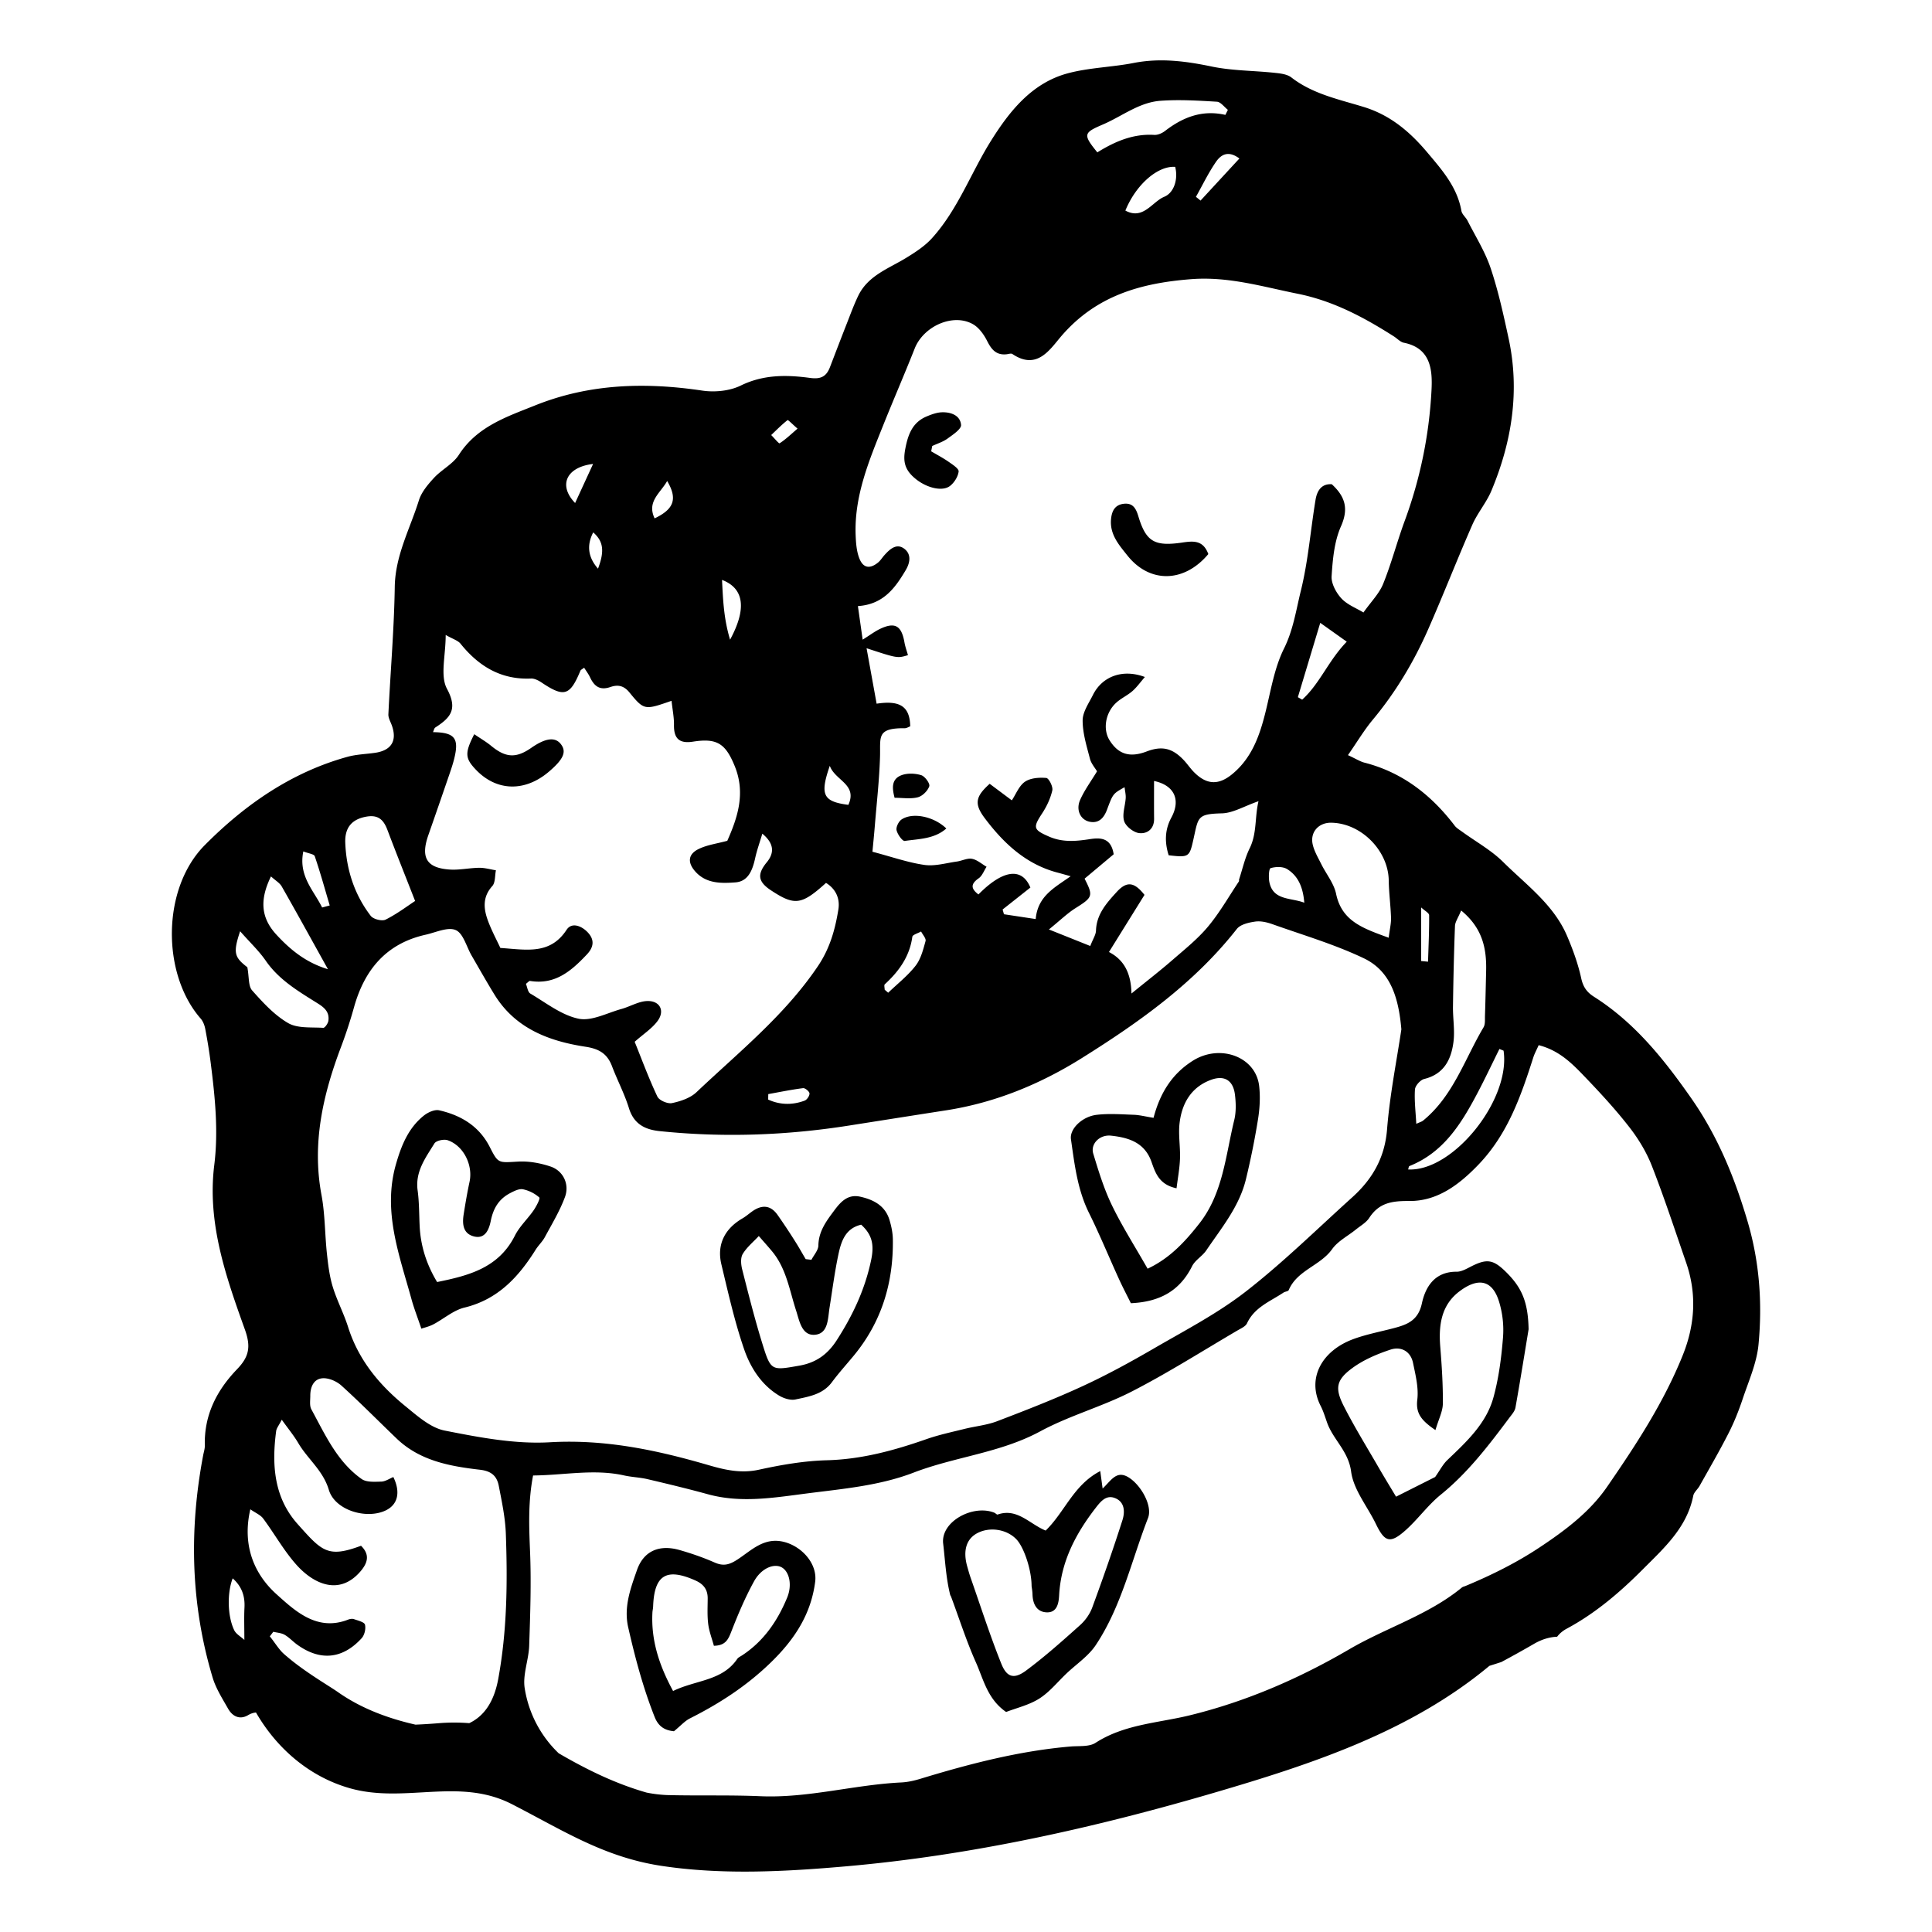 <svg xmlns="http://www.w3.org/2000/svg" viewBox="0 0 160 160"><path d="M144.733 101.175c-1.068-3.631-2.475-7.078-4.656-10.201-2.258-3.233-4.689-6.284-8.071-8.428-.584-.37-.898-.804-1.056-1.528-.262-1.199-.689-2.377-1.173-3.51-1.107-2.591-3.378-4.225-5.296-6.125-.986-.976-2.25-1.672-3.385-2.498-.217-.158-.466-.299-.624-.506-1.935-2.54-4.327-4.413-7.474-5.22-.357-.092-.683-.306-1.366-.622.764-1.1 1.34-2.072 2.054-2.93 1.895-2.276 3.4-4.788 4.586-7.484 1.262-2.869 2.401-5.792 3.659-8.663.432-.986 1.172-1.84 1.586-2.831 1.694-4.056 2.36-8.257 1.418-12.611-.423-1.953-.851-3.918-1.485-5.807-.46-1.371-1.255-2.631-1.914-3.933-.145-.286-.456-.523-.508-.814-.35-1.979-1.607-3.394-2.841-4.858-1.435-1.702-3.045-3.067-5.231-3.742-2.066-.638-4.228-1.068-6.012-2.451-.355-.275-.92-.333-1.4-.384-1.733-.185-3.503-.167-5.198-.52-2.157-.449-4.263-.724-6.455-.295-1.814.354-3.704.383-5.478.862-2.972.801-4.825 3.158-6.343 5.583-1.665 2.66-2.741 5.692-4.883 8.062-.594.657-1.38 1.168-2.145 1.636-1.456.89-3.158 1.46-3.969 3.143-.353.733-.633 1.501-.93 2.259-.477 1.213-.942 2.431-1.409 3.647-.295.767-.745 1.015-1.641.893-1.942-.263-3.86-.292-5.748.632-.919.449-2.155.57-3.184.417-4.722-.705-9.352-.574-13.824 1.218-2.36.946-4.824 1.749-6.336 4.102-.489.761-1.425 1.221-2.06 1.908-.505.547-1.036 1.176-1.251 1.863-.737 2.36-1.957 4.56-1.997 7.156-.055 3.522-.36 7.039-.529 10.56-.014.301.177.616.286.92.455 1.275-.039 2.078-1.405 2.272-.755.107-1.534.127-2.264.328-4.65 1.283-8.509 3.973-11.825 7.318-3.573 3.603-3.568 10.664-.341 14.356.198.226.324.555.382.856.18.941.335 1.889.455 2.839.355 2.803.644 5.611.293 8.437-.599 4.815.97 9.259 2.541 13.641.53 1.48.295 2.285-.664 3.282-1.678 1.745-2.726 3.796-2.659 6.301.007.266-.084.535-.135.802-1.178 6.202-1.039 12.355.781 18.422.272.907.808 1.742 1.281 2.578.364.643.97.938 1.652.536.234-.138.453-.204.658-.221 1.708 2.959 4.387 5.293 7.721 6.257 4.566 1.32 9.069-.919 13.457 1.327 4.202 2.15 7.602 4.387 12.389 5.115 5.043.766 10.254.483 15.315.039 10.345-.906 20.523-3.179 30.473-6.094 8.114-2.377 16.249-5.059 22.791-10.507.33-.106.66-.209.989-.316a92.75 92.75 0 0 0 2.71-1.509c.657-.382 1.301-.562 1.912-.588.2-.265.458-.487.8-.67 2.374-1.275 4.405-3.014 6.289-4.905 1.757-1.764 3.663-3.459 4.182-6.098.058-.295.366-.534.525-.818.813-1.453 1.651-2.893 2.406-4.376.462-.907.841-1.865 1.164-2.831.495-1.482 1.162-2.967 1.309-4.494.326-3.423.085-6.833-.899-10.179zM117.695 75.15c.297.279.658.46.66.644.011 1.282-.052 2.565-.091 3.848l-.569-.053V75.15zm-.514 15.076c.021-.316.447-.791.768-.87 1.638-.402 2.235-1.617 2.421-3.067.123-.959-.054-1.953-.041-2.931.031-2.224.081-4.448.166-6.67.013-.34.259-.672.511-1.284 1.78 1.461 2.112 3.155 2.069 5-.029 1.237-.055 2.475-.096 3.712-.011.324.033.706-.118.961-1.567 2.639-2.509 5.685-5.001 7.722-.117.096-.28.136-.569.271-.052-1.005-.171-1.93-.11-2.844zm-.454 6.34c2.806-1.117 4.278-3.485 5.599-5.983.646-1.222 1.235-2.474 1.85-3.712l.343.141c.605 4.067-4.184 10.029-7.904 9.838.036-.098.047-.258.112-.284zm-1.717-23.645c.014 1.031.157 2.059.189 3.09.014.458-.103.921-.194 1.647-2.123-.776-3.882-1.36-4.356-3.637-.18-.865-.816-1.632-1.224-2.454-.263-.531-.581-1.06-.711-1.627-.235-1.027.489-1.822 1.535-1.806 2.484.038 4.728 2.318 4.761 4.787zm-7.17-14.979l-.356-.205 1.854-6.155 2.195 1.56c-1.522 1.564-2.229 3.479-3.693 4.8zm.175 16.817c-1.104-.429-2.584-.17-2.891-1.707-.076-.383-.044-1.109.101-1.154.415-.129 1.009-.144 1.363.073.976.599 1.334 1.613 1.427 2.788zm-5.374-61.633l-3.217 3.485-.381-.311c.545-.969 1.029-1.98 1.657-2.892.386-.563.986-.999 1.941-.282zM91.35 10.304c1.578-.679 2.988-1.829 4.755-1.957 1.549-.112 3.118-.017 4.673.077.316.019.608.438.91.673l-.208.418c-1.924-.441-3.526.195-4.996 1.329-.243.188-.603.346-.897.328-1.762-.109-3.28.56-4.711 1.446-1.222-1.502-1.131-1.624.474-2.314zm5.071 5.991c-1.006.415-1.745 1.947-3.222 1.144.863-2.126 2.66-3.721 4.125-3.62.261 1.033-.103 2.146-.903 2.476zM73.15 35.202c.849-2.12 1.761-4.216 2.601-6.34.729-1.844 3.16-2.941 4.81-2.022.507.282.922.865 1.193 1.404.357.708.754 1.187 1.606 1.095.162-.018.374-.094.482-.022 2.075 1.396 3.137-.43 4.101-1.538 2.87-3.298 6.522-4.334 10.7-4.659 3.092-.24 5.903.62 8.824 1.207 2.945.591 5.495 1.955 7.974 3.536.276.176.527.463.824.522 2.256.451 2.371 2.297 2.286 3.932a36.665 36.665 0 0 1-2.222 10.828c-.635 1.72-1.094 3.509-1.781 5.206-.326.806-.997 1.472-1.633 2.373-.603-.368-1.349-.647-1.829-1.169-.437-.476-.847-1.234-.808-1.838.09-1.396.222-2.88.777-4.133.653-1.474.337-2.47-.761-3.481-.867-.058-1.225.554-1.346 1.287-.415 2.514-.61 5.079-1.219 7.543-.393 1.59-.625 3.231-1.395 4.78-.807 1.624-1.094 3.516-1.542 5.307-.484 1.936-1.134 3.762-2.737 5.084-1.137.939-2.123.897-3.168-.153-.307-.308-.55-.679-.849-.996-.951-1.009-1.811-1.203-3.084-.719-1.385.526-2.336.237-3.066-.932-.571-.913-.344-2.298.566-3.12.401-.362.918-.593 1.326-.949.366-.321.654-.731 1.034-1.169-1.848-.694-3.54-.048-4.305 1.492-.338.682-.847 1.399-.849 2.102-.003 1.059.334 2.129.604 3.175.105.405.419.756.587 1.042-.506.839-1.047 1.567-1.402 2.376-.366.834.038 1.655.8 1.802.785.152 1.187-.352 1.436-1.019.487-1.305.487-1.305 1.447-1.843.038.337.111.622.094.9-.04.643-.306 1.339-.13 1.906.135.435.774.938 1.239.994.661.08 1.251-.33 1.242-1.183-.011-1.047-.003-2.094-.003-3.133 1.656.349 2.242 1.537 1.431 3.035-.552 1.019-.556 2.062-.22 3.118 1.679.193 1.72.146 2.045-1.301.418-1.863.294-2.118 2.356-2.171.921-.023 1.828-.585 3.038-1.006-.322 1.368-.12 2.657-.732 3.901-.397.807-.593 1.714-.876 2.577-.016.05.013.122-.012.161-.842 1.258-1.595 2.59-2.56 3.746-.859 1.028-1.931 1.884-2.949 2.769-1.001.871-2.053 1.683-3.391 2.773-.037-1.818-.715-2.841-1.864-3.437l2.942-4.732c-.832-1.049-1.446-1.18-2.302-.241-.819.898-1.671 1.832-1.714 3.193-.011.353-.251.699-.475 1.281l-3.425-1.369c.97-.787 1.54-1.349 2.202-1.765 1.428-.898 1.488-1.008.753-2.442l2.409-2.019c-.213-1.374-1.086-1.392-1.982-1.253-1.145.177-2.252.276-3.366-.21-1.309-.571-1.357-.737-.575-1.926.379-.576.689-1.238.841-1.904.07-.308-.29-1.01-.499-1.028-.587-.05-1.309-.001-1.768.314-.49.336-.74 1.021-1.086 1.541l-1.834-1.371c-1.171 1.048-1.305 1.655-.41 2.845 1.564 2.079 3.417 3.826 6.041 4.512.308.08.613.17 1.074.299-1.319.939-2.728 1.63-2.893 3.545l-2.63-.398-.111-.393 2.3-1.818c-.69-1.676-2.247-1.51-4.303.572-.601-.467-.684-.845.022-1.339.296-.207.439-.63.652-.955-.4-.231-.778-.577-1.207-.658-.389-.073-.829.167-1.252.226-.893.123-1.816.403-2.679.281-1.367-.194-2.695-.667-4.313-1.093.057-.613.136-1.395.2-2.179.154-1.892.37-3.782.427-5.677.05-1.651-.311-2.394 2.056-2.373.151.001.302-.104.447-.157-.037-1.603-.793-2.181-2.784-1.874l-.833-4.594c2.553.838 2.553.838 3.429.574-.099-.352-.228-.7-.291-1.06-.245-1.394-.79-1.707-2.04-1.105-.418.202-.796.489-1.421.881l-.394-2.779c2.098-.14 3.071-1.48 3.956-2.971.392-.66.459-1.331-.102-1.768-.647-.503-1.21.02-1.665.528-.18.202-.324.446-.531.612-.674.541-1.227.454-1.543-.362-.228-.589-.277-1.269-.302-1.912-.124-3.255 1.113-6.184 2.289-9.119zm3.5 42.733c-.196.708-.389 1.484-.826 2.044-.647.83-1.502 1.497-2.268 2.234l-.291-.249c0-.153-.066-.379.01-.449 1.171-1.076 2.055-2.297 2.28-3.933.024-.176.475-.294.727-.439.133.267.428.579.368.792zm-7.93-14.513c.435 1.224 2.312 1.525 1.538 3.233-2.093-.274-2.376-.819-1.538-3.233zm-3.497-28.631c.042-.033.406.342.825.707-.569.489-.995.9-1.484 1.214-.061.039-.456-.443-.697-.683.445-.423.876-.862 1.356-1.238zm-4.761 18.184c-.529-1.751-.584-3.315-.667-4.95 1.821.697 2.065 2.368.667 4.95zm-5.21-13.141c.872 1.479.571 2.327-1.04 3.095-.663-1.4.48-2.09 1.04-3.095zm-5.728 7.26c-.824-.94-.954-1.93-.396-3.004.845.743.95 1.544.396 3.004zm-.407-8.672l-1.488 3.235c-1.417-1.465-.732-2.974 1.488-3.235zm-13.64 30.729a806.997 806.997 0 0 0 1.765-5.1c.141-.412.279-.828.382-1.251.406-1.667.03-2.143-1.765-2.167.071-.15.095-.322.191-.384 1.23-.795 1.892-1.489.969-3.201-.583-1.082-.109-2.733-.109-4.463.584.335 1.009.45 1.232.727 1.507 1.869 3.351 2.991 5.835 2.882.289-.013.621.16.876.331 1.863 1.247 2.35 1.104 3.214-.98.033-.079.148-.123.309-.248.169.271.36.519.49.796.346.739.81 1.105 1.686.803.572-.198 1.086-.152 1.573.446 1.223 1.501 1.269 1.464 3.49.696.083.775.212 1.387.201 1.997-.019 1.126.441 1.564 1.574 1.386 1.99-.313 2.69.159 3.448 2.002.925 2.248.256 4.265-.607 6.209-.853.233-1.67.336-2.371.678-.881.43-.937 1.115-.289 1.853.904 1.03 2.172.998 3.335.912 1.069-.079 1.42-1.039 1.632-2 .145-.659.376-1.299.595-2.033.96.794 1.026 1.569.369 2.368-.822 1-.728 1.617.357 2.33 1.953 1.284 2.52 1.213 4.548-.622.821.507 1.168 1.305 1.023 2.202-.268 1.657-.697 3.213-1.695 4.693-2.752 4.082-6.547 7.114-10.054 10.437-.513.486-1.316.754-2.03.904-.364.076-1.06-.224-1.21-.541-.715-1.51-1.293-3.085-1.88-4.537.734-.651 1.437-1.099 1.899-1.726.624-.846.188-1.687-.873-1.648-.715.027-1.408.461-2.125.658-1.184.326-2.468 1.029-3.55.804-1.416-.295-2.69-1.315-3.992-2.081-.213-.125-.254-.543-.366-.805.172-.127.267-.254.339-.242 2.076.342 3.422-.826 4.713-2.196.559-.593.624-1.169.149-1.735-.491-.585-1.38-.995-1.833-.302-1.375 2.099-3.352 1.642-5.484 1.502-.312-.673-.722-1.432-1.02-2.234-.37-.998-.477-1.972.35-2.889.262-.29.21-.864.302-1.308-.46-.074-.921-.212-1.381-.207-.81.009-1.625.197-2.427.146-1.937-.123-2.443-.988-1.785-2.862zm31.562 21.401c.011.198-.209.526-.403.598-1.028.381-2.047.354-3.019-.087l.008-.454c.96-.173 1.917-.371 2.884-.493.168-.02.52.273.53.436zM30.207 67.657c1-.215 1.513.108 1.874 1.065.719 1.903 1.475 3.792 2.297 5.893-.645.422-1.5 1.072-2.443 1.544-.298.149-1.02-.034-1.231-.309-1.361-1.772-2.025-3.848-2.11-6.055-.05-1.279.571-1.914 1.613-2.138zm-.892 15.771c.867-3.113 2.665-5.287 5.931-6.018.841-.188 1.848-.67 2.499-.383.626.276.885 1.376 1.312 2.11.629 1.083 1.242 2.176 1.899 3.242 1.725 2.799 4.508 3.845 7.537 4.308 1.126.172 1.797.576 2.189 1.608.443 1.169 1.036 2.288 1.404 3.478.406 1.315 1.321 1.775 2.546 1.902 5.238.542 10.455.36 15.653-.457 2.688-.422 5.375-.848 8.064-1.265 4.064-.631 7.792-2.165 11.251-4.331 4.753-2.977 9.309-6.205 12.827-10.688.297-.379.991-.537 1.527-.613.463-.066.988.061 1.443.223 2.532.901 5.134 1.665 7.549 2.817 2.211 1.055 2.882 3.252 3.109 5.885-.383 2.575-.957 5.416-1.185 8.284-.187 2.357-1.218 4.124-2.885 5.628-2.913 2.628-5.72 5.396-8.81 7.799-2.347 1.825-5.039 3.219-7.625 4.722-1.92 1.115-3.876 2.185-5.891 3.115-2.315 1.068-4.698 1.995-7.08 2.905-.856.327-1.802.413-2.7.636-1.053.262-2.122.488-3.144.845-2.679.938-5.371 1.676-8.253 1.752-1.888.05-3.79.38-5.642.785-1.474.323-2.81.014-4.167-.381-4.288-1.25-8.57-2.158-13.132-1.894-2.883.167-5.85-.402-8.714-.968-1.187-.234-2.282-1.228-3.283-2.043-2.139-1.743-3.86-3.82-4.714-6.525-.359-1.139-.931-2.211-1.278-3.353-.266-.876-.378-1.809-.477-2.725-.175-1.623-.154-3.277-.452-4.874-.801-4.288.126-8.307 1.628-12.273a38.852 38.852 0 0 0 1.064-3.253zM25.12 70.511c.429.171.886.217.947.398.457 1.344.836 2.715 1.239 4.077l-.629.169c-.691-1.412-1.977-2.605-1.557-4.644zm-2.68 2.07c.376.343.724.537.893.834 1.261 2.21 2.486 4.441 3.826 6.852-1.816-.552-3.088-1.585-4.264-2.858-1.331-1.44-1.373-2.944-.455-4.828zm-1.956 7.522c-1.072-.827-1.2-1.186-.598-2.981.83.943 1.565 1.632 2.124 2.443 1.117 1.618 2.765 2.565 4.355 3.566.594.374.917.748.831 1.403-.029.22-.292.596-.427.587-.985-.065-2.121.061-2.907-.395-1.139-.66-2.09-1.701-2.981-2.703-.323-.363-.242-1.083-.397-1.92zm-.238 53.031c-.042.821-.009 1.646-.009 2.676-.303-.279-.683-.483-.837-.797-.561-1.145-.602-3.082-.13-4.301.758.676 1.025 1.464.976 2.422zm.485-8.14c.437.305.843.466 1.065.765.933 1.256 1.703 2.648 2.736 3.811 1.446 1.627 3.573 2.595 5.316.57.622-.722.791-1.402.05-2.127-2.764 1.033-3.242.452-5.252-1.8-1.967-2.203-2.145-4.913-1.776-7.698.032-.245.226-.468.465-.94.533.747 1.001 1.311 1.367 1.934.778 1.327 2.051 2.264 2.531 3.875.5 1.68 3.08 2.459 4.683 1.716 1.015-.471 1.285-1.488.659-2.778-.326.132-.657.368-.995.378-.549.016-1.231.067-1.631-.215-2.03-1.435-3.02-3.671-4.163-5.769-.165-.303-.088-.749-.089-1.129-.002-.725.282-1.398 1.028-1.446.509-.032 1.157.252 1.55.607 1.566 1.418 3.05 2.926 4.576 4.389 1.928 1.848 4.416 2.293 6.907 2.582.962.112 1.395.54 1.549 1.335.254 1.309.536 2.633.584 3.959.145 4.029.106 8.049-.632 12.046-.355 1.924-1.201 3.078-2.398 3.646a15.865 15.865 0 0 0-2.514.002 49.25 49.25 0 0 1-1.938.121c-2.236-.509-4.481-1.327-6.428-2.699-.724-.51-2.717-1.655-4.216-2.941a5.724 5.724 0 0 1-.398-.354c-.374-.397-.673-.89-1.023-1.318l.29-.379c.315.078.665.094.936.249.373.214.673.548 1.025.804 1.904 1.384 3.762 1.224 5.355-.519.238-.26.361-.786.276-1.123-.055-.218-.579-.338-.909-.456-.14-.05-.337-.02-.483.037-2.572 1.005-4.391-.713-5.938-2.104-1.877-1.691-2.85-4.074-2.165-7.031zm118.626-12.755c-1.578 3.923-3.883 7.437-6.264 10.891-1.437 2.085-3.454 3.599-5.558 4.998-1.946 1.294-4.019 2.321-6.168 3.215-.101.042-.219.063-.3.129-2.778 2.283-6.251 3.317-9.316 5.108-4.099 2.395-8.505 4.324-13.227 5.477-2.604.636-5.411.736-7.794 2.276-.535.346-1.373.245-2.075.305-4.253.365-8.352 1.432-12.417 2.669-.518.158-1.062.282-1.6.308-3.908.189-7.719 1.311-11.669 1.14-2.557-.11-5.121-.029-7.681-.094a10.8 10.8 0 0 1-1.74-.207c-2.478-.71-4.784-1.805-7.23-3.226l-.046-.025a9.485 9.485 0 0 1-2.817-5.38c-.184-1.126.33-2.349.37-3.533.087-2.604.179-5.216.071-7.816-.086-2.07-.166-4.111.252-6.281 2.582-.021 5.045-.559 7.535-.004.636.142 1.301.159 1.935.307 1.673.393 3.345.795 5.001 1.25 2.767.761 5.507.279 8.262-.073 2.967-.38 5.967-.637 8.779-1.717 3.436-1.32 7.174-1.628 10.488-3.418 2.422-1.308 5.146-2.049 7.598-3.309 2.994-1.539 5.846-3.354 8.755-5.057.28-.164.652-.324.772-.583.619-1.331 1.922-1.81 3.022-2.543.134-.089.386-.098.432-.208.702-1.651 2.611-2.009 3.595-3.391.476-.669 1.305-1.087 1.968-1.625.379-.308.846-.566 1.102-.958.811-1.247 1.857-1.414 3.316-1.402 2.313.02 4.116-1.33 5.727-3.007 2.432-2.531 3.523-5.682 4.551-8.897.097-.302.255-.584.44-1.002 1.728.441 2.799 1.552 3.847 2.645 1.279 1.335 2.539 2.7 3.671 4.158.753.969 1.415 2.065 1.86 3.205 1.029 2.634 1.911 5.326 2.835 8.001.897 2.591.733 5.151-.282 7.674zm-12.765-2.153c-.278 1.684-.663 4.088-1.088 6.484-.053.297-.301.572-.495.83-1.714 2.291-3.438 4.559-5.693 6.385-1.087.88-1.917 2.073-2.973 2.998-1.231 1.077-1.68.908-2.396-.573-.702-1.451-1.856-2.83-2.053-4.34-.223-1.706-1.495-2.648-1.995-4.069-.163-.462-.306-.937-.528-1.37-1.165-2.276.087-4.579 2.735-5.543 1.059-.386 2.182-.599 3.277-.885 1.13-.295 2.063-.623 2.372-2.064.298-1.388 1.08-2.634 2.876-2.62.405.003.829-.248 1.214-.443 1.285-.65 1.817-.577 2.864.453 1.295 1.275 1.839 2.444 1.883 4.757zm-7.715 8.347c-1.178-.8-1.639-1.385-1.502-2.52.118-.987-.147-2.039-.353-3.039-.202-.98-1.004-1.389-1.864-1.105-1.119.369-2.259.855-3.196 1.551-1.308.971-1.424 1.657-.676 3.126.885 1.738 1.914 3.402 2.891 5.093.48.83.982 1.647 1.438 2.41l3.238-1.63c.39-.552.638-1.049 1.016-1.409 1.581-1.509 3.217-3.014 3.813-5.186.44-1.604.656-3.287.79-4.95a8.057 8.057 0 0 0-.336-3.008c-.607-1.92-1.873-1.884-3.282-.813-1.497 1.137-1.721 2.794-1.579 4.563.126 1.572.23 3.151.216 4.726-.007.645-.349 1.288-.614 2.191zm-27.563 4.841c.719-.675 1.151-1.551 2.168-.913 1.011.634 1.986 2.348 1.592 3.359-1.377 3.536-2.194 7.316-4.328 10.521-.609.914-1.603 1.571-2.42 2.347-.744.706-1.406 1.541-2.255 2.081-.841.534-1.872.771-2.749 1.11-1.545-1.067-1.872-2.697-2.501-4.106-.79-1.77-1.381-3.628-2.059-5.448-.019-.051-.059-.095-.072-.147-.348-1.391-.417-2.846-.581-4.244-.214-1.823 2.459-3.261 4.233-2.561.1.039.212.178.278.155 1.621-.567 2.647.788 3.977 1.327 1.581-1.531 2.305-3.783 4.522-4.926l.195 1.445zm-5.882 8.078c-.001-1.341-.631-3.217-1.257-3.872-.82-.857-2.265-1.065-3.302-.477-.859.488-1.132 1.45-.771 2.724.089.313.173.627.281.934.836 2.384 1.607 4.794 2.548 7.136.454 1.129 1.063 1.283 2.052.547 1.56-1.161 3.019-2.463 4.469-3.762.43-.385.807-.919 1.005-1.459.88-2.392 1.722-4.799 2.498-7.227.212-.663.209-1.506-.612-1.83-.724-.286-1.172.252-1.6.806-1.665 2.151-2.886 4.473-3.031 7.256-.035.679-.189 1.429-1.026 1.4-.828-.028-1.158-.693-1.179-1.495-.007-.269-.058-.538-.075-.681zm-29.618 12.022c-.664-.066-1.253-.31-1.597-1.176-.958-2.416-1.62-4.908-2.193-7.434-.382-1.685.201-3.231.727-4.737.56-1.602 1.868-2.135 3.531-1.659.985.282 1.962.62 2.899 1.032.739.325 1.225.189 1.912-.26 1.154-.754 2.205-1.889 3.894-1.43 1.441.391 2.715 1.796 2.522 3.289-.345 2.665-1.679 4.734-3.629 6.637-2.018 1.97-4.274 3.43-6.742 4.674-.426.215-.764.606-1.324 1.064zm-.072-3.332c1.891-.923 4.066-.822 5.313-2.657.086-.127.257-.199.394-.289 1.79-1.17 2.94-2.855 3.738-4.784.446-1.079.169-2.194-.476-2.524-.638-.326-1.673.095-2.265 1.172-.725 1.319-1.319 2.718-1.867 4.123-.256.657-.467 1.196-1.458 1.213-.16-.59-.392-1.185-.47-1.799-.088-.696-.047-1.41-.043-2.116.004-.743-.341-1.193-1.026-1.497-2.393-1.066-3.404-.451-3.493 2.167-.006.163-.05.324-.058.487-.119 2.274.536 4.342 1.711 6.504zm39.789-47.468c.55-2.091 1.548-3.649 3.248-4.725 2.254-1.426 5.221-.344 5.499 2.089.104.908.049 1.86-.096 2.765a64.605 64.605 0 0 1-.997 4.946c-.544 2.261-2.019 4.032-3.286 5.902-.327.482-.922.803-1.175 1.309-1.001 2.001-2.621 2.956-5.07 3.066-.288-.583-.657-1.281-.985-1.999-.834-1.827-1.597-3.688-2.487-5.486-.956-1.931-1.193-4.018-1.49-6.091-.124-.86.926-1.882 2.131-2.025 1.012-.12 2.052-.04 3.078-.003.476.017.949.143 1.63.252zm-.491 12.494c1.849-.864 3.125-2.266 4.289-3.75 1.957-2.496 2.168-5.62 2.884-8.551.164-.669.145-1.413.061-2.105-.141-1.174-.857-1.638-1.951-1.246-1.664.596-2.445 1.948-2.637 3.608-.111.962.072 1.955.036 2.931-.029.812-.184 1.619-.286 2.453-1.456-.301-1.757-1.295-2.078-2.197-.572-1.608-1.902-2.002-3.343-2.16-.951-.104-1.72.684-1.477 1.486.439 1.449.887 2.916 1.543 4.273.844 1.747 1.897 3.394 2.959 5.258zm-60.145 4.967c-.321-.951-.609-1.682-.816-2.436-1.005-3.66-2.407-7.28-1.287-11.185.44-1.535 1.024-3.006 2.32-4.033.334-.265.883-.514 1.256-.43 1.804.407 3.31 1.308 4.187 3.028.709 1.392.698 1.313 2.355 1.22.89-.05 1.84.123 2.69.41 1.042.351 1.58 1.464 1.187 2.526-.427 1.153-1.076 2.225-1.663 3.315-.203.376-.535.681-.764 1.046-1.422 2.269-3.132 4.123-5.9 4.794-.914.222-1.706.933-2.571 1.387-.337.178-.724.264-.994.358zm1.305-3.863c2.631-.532 5.101-1.174 6.442-3.844.384-.764 1.055-1.378 1.549-2.093.228-.33.563-.983.473-1.064a2.984 2.984 0 0 0-1.354-.68c-.322-.063-.731.146-1.058.316-.924.481-1.391 1.234-1.607 2.293-.113.555-.383 1.527-1.353 1.305-.945-.216-1.022-1.023-.894-1.833.143-.902.295-1.805.487-2.697.297-1.375-.485-2.985-1.806-3.445-.312-.109-.954.026-1.099.261-.732 1.186-1.607 2.334-1.394 3.893.133.968.12 1.955.167 2.934.079 1.655.558 3.179 1.447 4.654zm30.999-1.84c.202-.395.567-.787.575-1.185.022-1.185.666-2.029 1.317-2.904.543-.73 1.131-1.365 2.149-1.138 1.111.247 2.068.747 2.425 1.931.155.515.269 1.063.277 1.597.055 3.597-.931 6.854-3.254 9.656-.6.724-1.233 1.424-1.792 2.178-.759 1.023-1.918 1.192-3.015 1.43-.418.09-.979-.089-1.367-.324-1.463-.887-2.367-2.315-2.892-3.843-.786-2.287-1.317-4.665-1.881-7.023-.391-1.635.276-2.952 1.749-3.806.279-.162.526-.379.789-.568.784-.563 1.514-.561 2.106.267a51.58 51.58 0 0 1 1.442 2.168c.315.492.598 1.004.896 1.507l.476.057zm4.119-2.909c-1.294.301-1.647 1.36-1.874 2.416-.317 1.472-.507 2.972-.745 4.461-.144.901-.098 2.132-1.192 2.238-1.114.108-1.303-1.161-1.574-1.991-.553-1.692-.808-3.495-2-4.925-.356-.427-.728-.839-1.093-1.259-.455.49-.996.928-1.331 1.489-.193.322-.147.868-.045 1.271.52 2.05 1.038 4.103 1.662 6.122.713 2.309.755 2.257 3.063 1.854 1.382-.241 2.346-.927 3.105-2.106 1.331-2.069 2.347-4.217 2.854-6.662.258-1.243.083-2.08-.83-2.908zm28.75-55.537c-2.005 2.393-4.862 2.433-6.703.117-.7-.88-1.482-1.754-1.351-3.037.07-.682.343-1.162 1.044-1.244.72-.085 1.003.327 1.208 1.01.639 2.127 1.333 2.532 3.614 2.204.908-.133 1.75-.243 2.188.95zm-22.951-8.51c.49.291.998.556 1.464.882.318.222.837.558.809.789-.051.425-.356.913-.703 1.188-.628.498-1.928.18-2.857-.574-.941-.764-1.052-1.476-.856-2.501.228-1.191.594-2.183 1.775-2.676.393-.164.82-.322 1.237-.339.758-.031 1.536.251 1.605 1.043.03.347-.677.811-1.115 1.13-.375.273-.845.417-1.273.618l-.086.44zm1.253 31.236c-.998.879-2.267.857-3.442 1.031-.192.028-.601-.543-.678-.888-.058-.262.172-.729.416-.891.925-.615 2.682-.247 3.704.748zm-4.284-2.543c-.203-.778-.291-1.553.587-1.875.484-.177 1.122-.151 1.621.004.307.096.739.695.664.916-.129.381-.565.816-.952.914-.598.153-1.262.041-1.92.041zm-34.811-5.265c.539.367.996.63 1.397.961 1.2.99 2.061 1.048 3.319.173 1.183-.823 1.985-.925 2.457-.313.486.629.227 1.238-.965 2.261-1.998 1.717-4.355 1.66-6.074-.145-.893-.938-.935-1.37-.134-2.937z"/></svg>